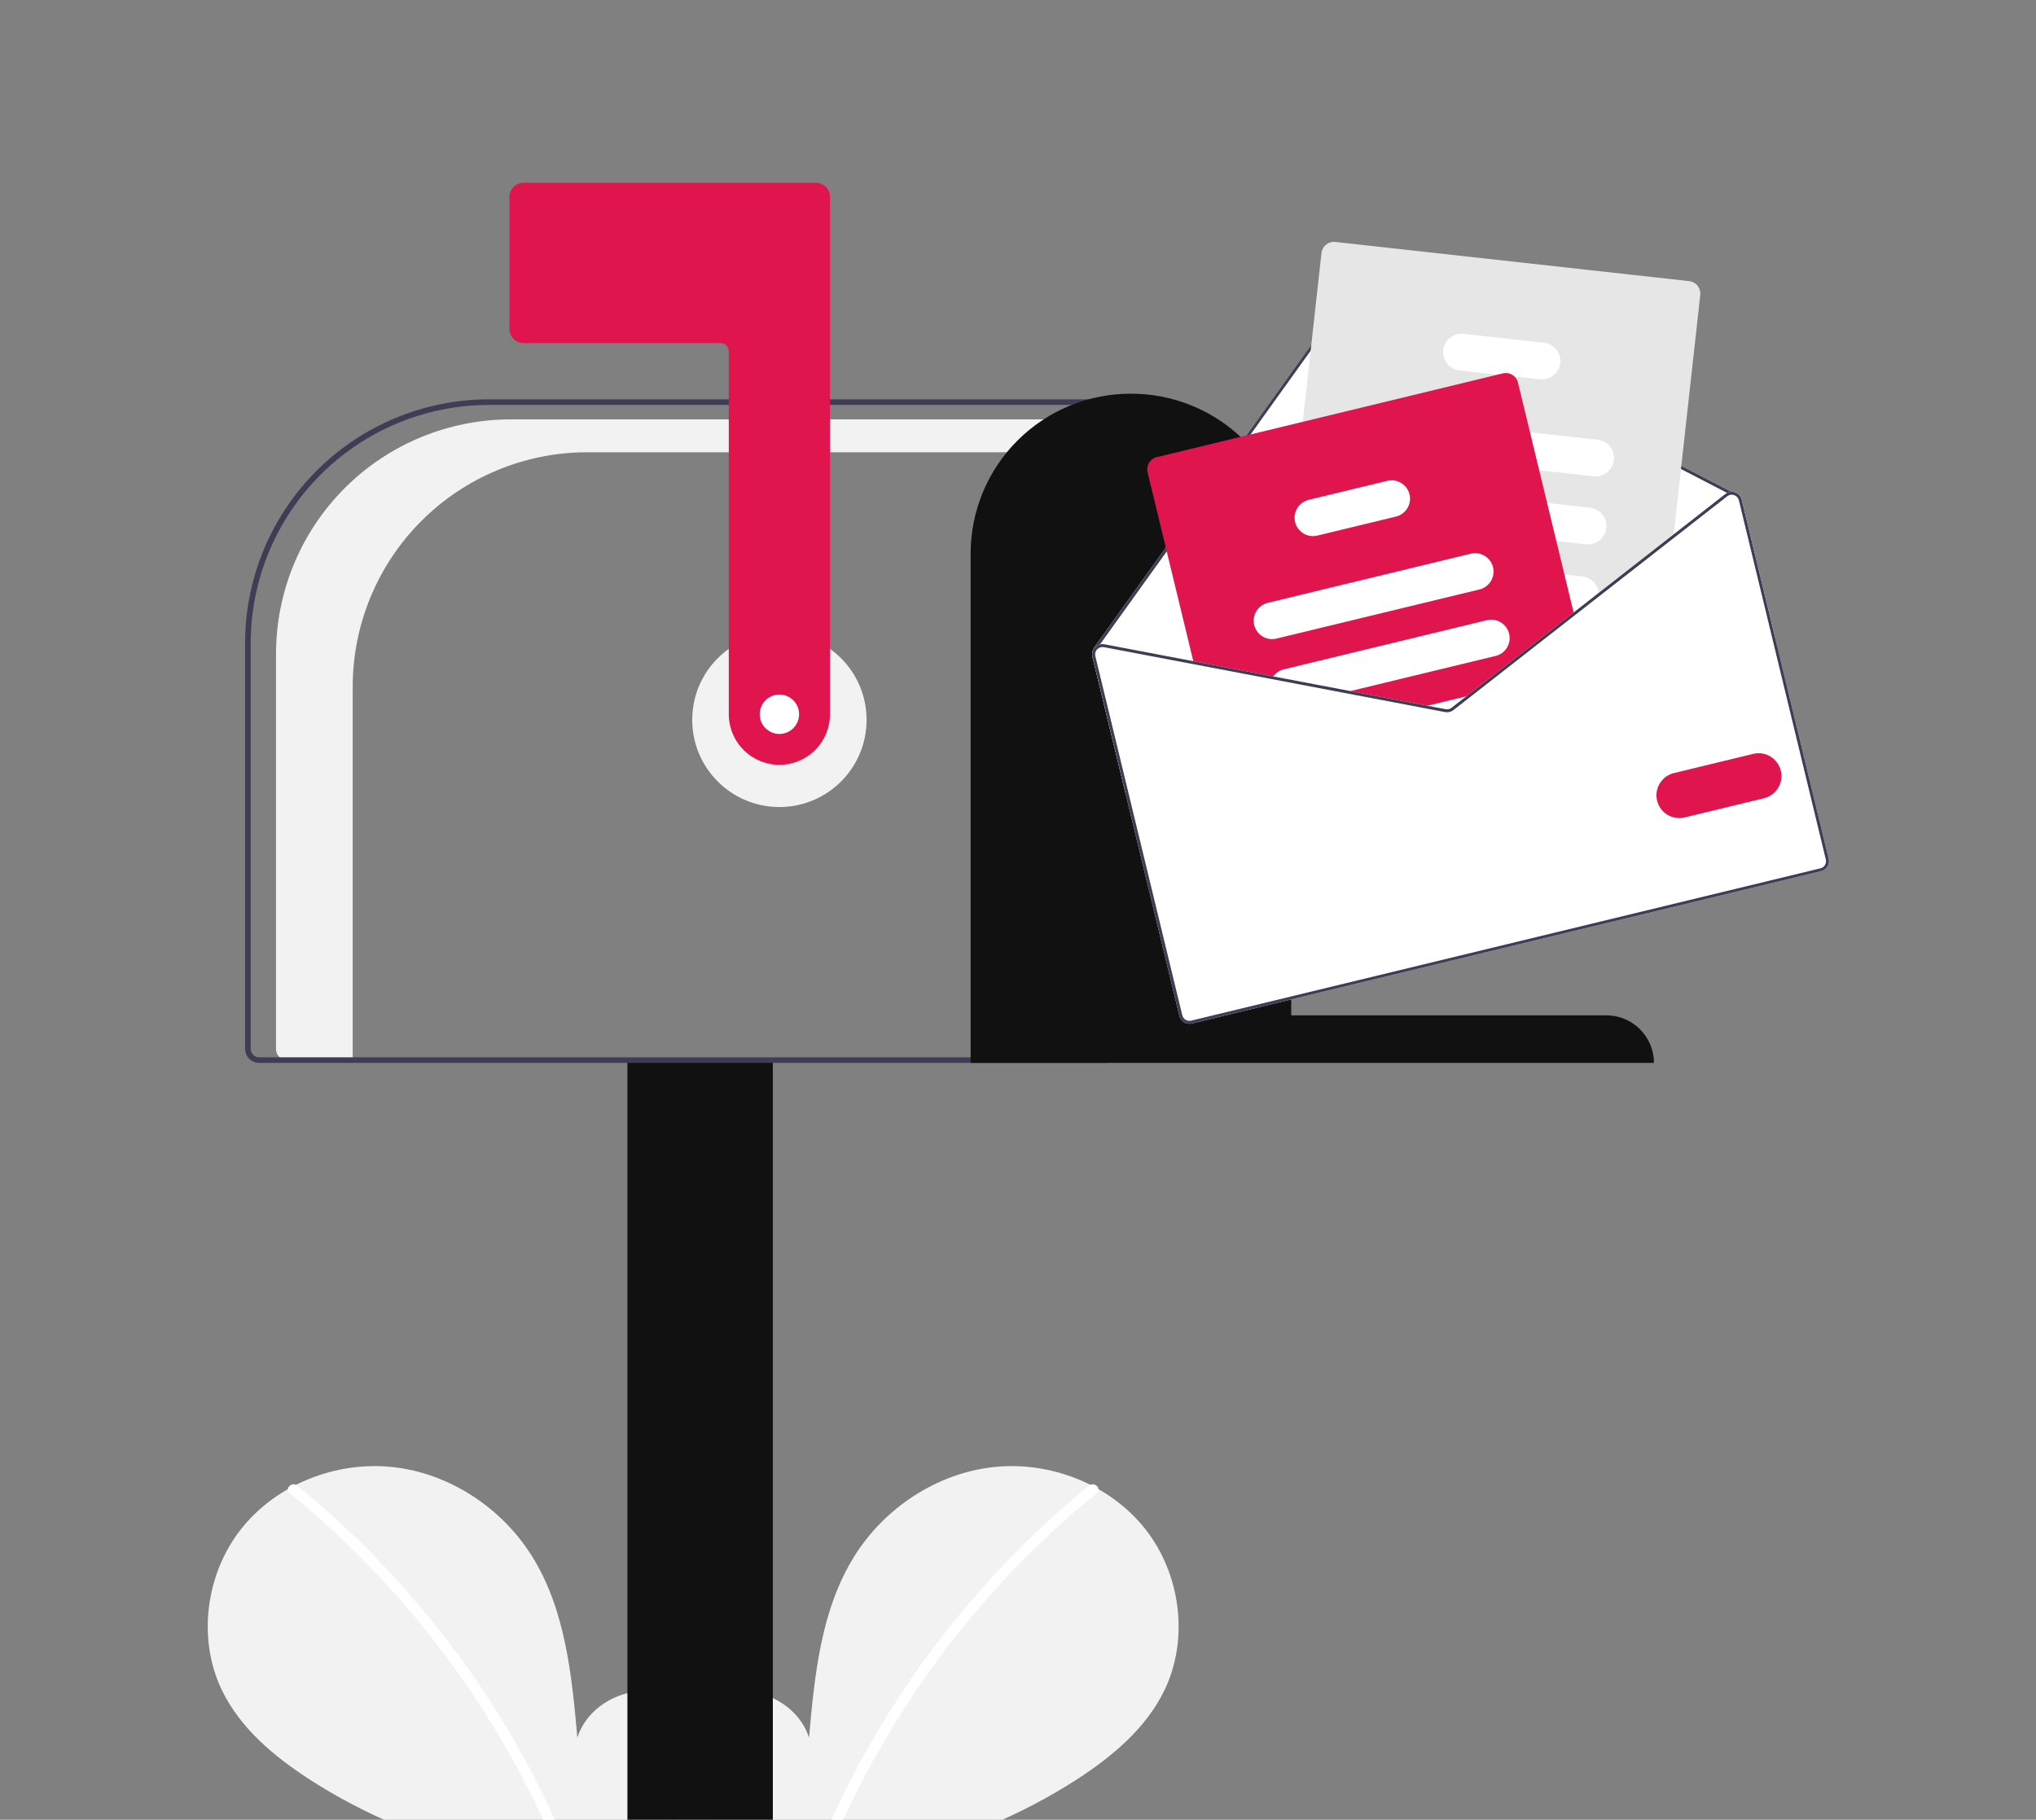 <svg width="490" height="438" viewBox="0 0 490 438" fill="none" xmlns="http://www.w3.org/2000/svg">
<rect x="0" y="0" width="490" height="438" fill="#808080" stroke="none"/>
<path d="M164.665 446.514C170.928 441.222 174.733 432.861 173.735 424.722C172.737 416.582 166.557 409.1 158.541 407.372C150.526 405.643 141.388 410.428 138.953 418.258C137.613 403.161 136.069 387.432 128.043 374.576C120.775 362.935 108.187 354.605 94.545 353.115C80.903 351.625 66.539 357.253 58.031 368.021C49.523 378.789 47.44 394.442 53.399 406.805C57.788 415.911 65.876 422.689 74.349 428.203C101.731 445.869 134.571 453.054 166.828 448.434" fill="#F2F2F2"/>
<path d="M71.522 357.565C82.778 366.734 93.105 376.988 102.352 388.18C116.825 405.635 128.536 425.206 137.078 446.21C137.703 447.742 135.215 448.409 134.596 446.894C129.164 433.614 122.444 420.898 114.531 408.93C102.193 390.233 87.076 373.526 69.702 359.385C68.418 358.339 70.248 356.528 71.522 357.565Z" fill="white"/>
<path d="M168.99 446.514C162.727 441.222 158.922 432.861 159.92 424.722C160.918 416.582 167.097 409.1 175.113 407.372C183.129 405.643 192.267 410.428 194.702 418.258C196.042 403.161 197.586 387.432 205.612 374.576C212.88 362.935 225.467 354.605 239.11 353.115C252.752 351.625 267.115 357.253 275.624 368.021C284.132 378.789 286.215 394.442 280.256 406.805C275.866 415.911 267.779 422.689 259.305 428.203C231.924 445.869 199.084 453.054 166.827 448.434" fill="#F2F2F2"/>
<path d="M262.133 357.565C250.876 366.734 240.549 376.988 231.302 388.18C216.83 405.635 205.119 425.206 196.577 446.21C195.951 447.742 198.439 448.409 199.058 446.894C213.034 412.758 235.346 382.671 263.952 359.385C265.237 358.339 263.407 356.528 262.133 357.565Z" fill="white"/>
<path d="M187.576 194.249C199.164 194.249 208.557 184.855 208.557 173.268C208.557 161.681 199.164 152.287 187.576 152.287C175.989 152.287 166.596 161.681 166.596 173.268C166.596 184.855 175.989 194.249 187.576 194.249Z" fill="#F2F2F2"/>
<path d="M122.887 100.944H267.439V108.853H141.341C133.926 108.853 126.585 110.313 119.735 113.15C112.885 115.988 106.662 120.146 101.419 125.389C96.176 130.631 92.018 136.855 89.18 143.705C86.343 150.555 84.883 157.896 84.883 165.31V255.161H69.066C68.367 255.161 67.696 254.883 67.202 254.389C66.707 253.895 66.43 253.224 66.43 252.525V157.402C66.43 149.988 67.89 142.646 70.727 135.796C73.564 128.947 77.723 122.723 82.966 117.48C88.208 112.238 94.432 108.079 101.282 105.242C108.132 102.405 115.473 100.944 122.887 100.944Z" fill="#F2F2F2"/>
<path d="M151 459.808V255H186V459.808C185.999 461.184 185.68 462.504 185.112 463.477C184.544 464.451 183.774 464.998 182.971 465H154.029C153.226 464.998 152.456 464.451 151.888 463.477C151.32 462.504 151.001 461.184 151 459.808Z" fill="#111111"/>
<path d="M58.985 252.454V154.768C59.003 139.217 65.188 124.309 76.184 113.312C87.18 102.316 102.089 96.131 117.64 96.113H266.762V255.838H62.369C61.472 255.837 60.612 255.48 59.978 254.845C59.343 254.211 58.986 253.351 58.985 252.454ZM265.409 97.467H117.64C102.448 97.484 87.883 103.527 77.141 114.269C66.399 125.012 60.356 139.576 60.339 154.768V252.454C60.34 252.992 60.554 253.508 60.934 253.889C61.315 254.269 61.831 254.484 62.369 254.484H265.409V97.467Z" fill="#3F3D56"/>
<path d="M187.577 184.097C184.347 184.094 181.251 182.809 178.967 180.525C176.683 178.241 175.398 175.145 175.395 171.915V84.608C175.394 84.07 175.18 83.553 174.799 83.173C174.419 82.792 173.903 82.578 173.364 82.578H125.988C125.091 82.576 124.231 82.22 123.597 81.585C122.962 80.951 122.606 80.091 122.604 79.194V47.384C122.606 46.487 122.962 45.627 123.597 44.992C124.231 44.358 125.091 44.001 125.988 44H196.376C197.273 44.001 198.133 44.358 198.767 44.992C199.402 45.627 199.759 46.487 199.76 47.384V171.915C199.756 175.145 198.471 178.241 196.187 180.525C193.904 182.809 190.807 184.094 187.577 184.097Z" fill="#E0154E"/>
<path d="M272.176 94.76C282.386 94.739 292.186 98.774 299.421 105.978C306.656 113.183 310.732 122.966 310.754 133.176V244.38H386.555C389.6 244.374 392.523 245.578 394.681 247.726C396.838 249.875 398.054 252.793 398.061 255.838H233.599V133.176C233.62 122.966 237.696 113.183 244.931 105.978C252.166 98.774 261.966 94.739 272.176 94.76Z" fill="#111111"/>
<path d="M262.92 158.086L270.908 191.084L427.168 153.257L419.18 120.259C419.084 119.856 418.887 119.483 418.608 119.176C418.329 118.869 417.977 118.637 417.585 118.503C417.295 118.401 416.989 118.355 416.682 118.367L326.357 71.599C325.827 71.329 325.219 71.256 324.641 71.395C324.063 71.534 323.554 71.875 323.205 72.356L279.674 133.061L263.263 155.952C263.233 155.992 263.212 156.038 263.202 156.087C263.191 156.136 263.192 156.186 263.203 156.235C262.869 156.791 262.767 157.456 262.92 158.086Z" fill="white"/>
<path d="M263.202 156.235C263.209 156.278 263.226 156.319 263.249 156.356C263.273 156.392 263.303 156.424 263.339 156.449C263.382 156.478 263.429 156.498 263.48 156.508C263.53 156.518 263.582 156.518 263.632 156.507C263.714 156.485 263.786 156.435 263.835 156.367L263.891 156.288L264.746 155.093L280.264 133.46L323.783 72.769C324.031 72.425 324.394 72.182 324.807 72.083C325.219 71.984 325.654 72.037 326.031 72.231L415.656 118.636L416.46 119.054C416.493 119.067 416.526 119.079 416.56 119.089C416.621 119.078 416.682 119.072 416.744 119.071C416.828 119.043 416.898 118.984 416.94 118.906C416.962 118.864 416.975 118.819 416.98 118.773C416.984 118.726 416.979 118.68 416.965 118.635C416.952 118.59 416.929 118.549 416.899 118.513C416.87 118.477 416.833 118.448 416.792 118.426L416.681 118.367L326.356 71.599C325.827 71.329 325.218 71.256 324.64 71.395C324.062 71.534 323.553 71.875 323.204 72.356L279.673 133.061L263.262 155.952C263.232 155.992 263.211 156.038 263.201 156.087C263.191 156.136 263.191 156.186 263.202 156.235Z" fill="#3F3D56"/>
<path d="M310.132 159.6L313.61 159.986L339.425 162.846L356.538 164.74L357.549 164.853L378.903 148.173L379.722 147.534L384.765 143.595L402.71 129.581L402.817 128.597L409.2 70.992C409.287 70.198 409.056 69.403 408.557 68.78C408.059 68.157 407.334 67.757 406.541 67.668L321.362 58.232C320.568 58.145 319.773 58.376 319.15 58.875C318.527 59.373 318.127 60.098 318.037 60.891L313.536 101.524L311.04 124.052L308.806 144.206L307.771 153.566L307.469 156.277C307.383 157.07 307.615 157.866 308.114 158.489C308.613 159.111 309.338 159.511 310.132 159.6Z" fill="#E6E6E6"/>
<path d="M333.539 109.107L370.436 113.193L383.521 114.642C384.098 114.706 384.683 114.656 385.241 114.494C385.8 114.332 386.32 114.061 386.774 113.698C387.228 113.335 387.606 112.886 387.886 112.377C388.166 111.867 388.343 111.308 388.407 110.73C388.471 110.152 388.421 109.568 388.259 109.01C388.097 108.451 387.826 107.931 387.463 107.477C387.1 107.023 386.651 106.645 386.142 106.365C385.632 106.085 385.073 105.908 384.495 105.844L368.22 104.041L334.516 100.304C333.349 100.175 332.179 100.515 331.262 101.249C330.346 101.983 329.758 103.05 329.629 104.217C329.499 105.384 329.838 106.555 330.572 107.472C331.305 108.388 332.372 108.977 333.539 109.107Z" fill="white"/>
<path d="M331.438 125.429C331.533 125.446 331.629 125.463 331.725 125.472L374.557 130.217L381.708 131.011C382.875 131.14 384.046 130.8 384.963 130.066C385.879 129.332 386.467 128.264 386.596 127.097C386.725 125.93 386.385 124.759 385.651 123.842C384.917 122.926 383.849 122.338 382.682 122.209L372.341 121.065L338.413 117.306L332.703 116.673C331.562 116.545 330.415 116.867 329.506 117.57C328.597 118.272 327.997 119.301 327.833 120.438C327.668 121.575 327.953 122.732 328.625 123.663C329.298 124.594 330.307 125.227 331.438 125.429Z" fill="white"/>
<path d="M326.59 139.901C326.941 140.484 327.421 140.978 327.994 141.344C328.567 141.711 329.217 141.941 329.893 142.016L347.448 143.96L378.714 147.424L378.721 147.423L379.721 147.534L384.765 143.595C384.796 143.296 384.796 142.994 384.765 142.695C384.659 141.69 384.213 140.752 383.501 140.035C382.788 139.318 381.853 138.866 380.849 138.753L376.506 138.271L359.276 136.364L346.88 134.989L330.866 133.214C330.046 133.124 329.216 133.264 328.471 133.62C327.726 133.976 327.095 134.533 326.651 135.229C326.206 135.924 325.964 136.731 325.953 137.556C325.943 138.382 326.163 139.194 326.59 139.901Z" fill="white"/>
<path d="M351.248 89.155L360.429 90.172L364.483 90.623L370.609 91.3C371.776 91.429 372.946 91.09 373.863 90.356C374.78 89.621 375.367 88.553 375.496 87.386C375.625 86.219 375.286 85.048 374.551 84.132C373.817 83.215 372.749 82.628 371.582 82.499L352.226 80.356C351.059 80.227 349.889 80.566 348.972 81.299C348.055 82.032 347.467 83.1 347.338 84.267C347.208 85.434 347.547 86.604 348.28 87.521C349.014 88.438 350.081 89.026 351.248 89.155Z" fill="white"/>
<path d="M276.182 113.664L287.374 159.899L306.055 163.451L323.335 166.741L341.875 170.269L347.799 171.396C348.145 171.462 348.502 171.453 348.845 171.369C349.188 171.286 349.51 171.131 349.788 170.914L354.541 167.203L357.55 164.853L378.904 148.173L365.326 92.084C365.192 91.526 364.9 91.019 364.484 90.623C364.12 90.273 363.673 90.02 363.185 89.888C362.697 89.756 362.184 89.749 361.692 89.867L278.399 110.031C277.623 110.219 276.954 110.707 276.539 111.389C276.123 112.07 275.994 112.889 276.182 113.664Z" fill="#E0154E"/>
<path d="M301.846 150.446C302.123 151.586 302.842 152.57 303.844 153.181C304.845 153.793 306.049 153.982 307.19 153.706L356.065 141.875C357.205 141.597 358.188 140.879 358.8 139.877C359.411 138.875 359.6 137.672 359.325 136.531C359.313 136.474 359.297 136.419 359.278 136.364C358.966 135.264 358.24 134.327 357.253 133.751C356.265 133.174 355.093 133.002 353.982 133.27L305.107 145.102C303.966 145.379 302.983 146.097 302.371 147.099C301.76 148.101 301.571 149.305 301.846 150.446Z" fill="white"/>
<path d="M306.054 163.451L323.334 166.74L359.938 157.879C361.079 157.603 362.064 156.885 362.675 155.883C363.287 154.881 363.475 153.677 363.199 152.536C362.923 151.394 362.204 150.41 361.202 149.798C360.2 149.187 358.996 148.998 357.855 149.275L308.981 161.106C307.959 161.352 307.059 161.955 306.444 162.806C306.296 163.009 306.165 163.225 306.054 163.451Z" fill="white"/>
<path d="M341.874 170.268L347.798 171.396C348.145 171.461 348.502 171.452 348.845 171.369C349.188 171.286 349.509 171.131 349.788 170.914L354.54 167.202L341.874 170.268Z" fill="white"/>
<path d="M311.693 125.653C311.971 126.794 312.689 127.778 313.691 128.389C314.693 129.001 315.896 129.189 317.037 128.914L335.968 124.332C337.108 124.054 338.091 123.335 338.703 122.334C339.314 121.332 339.503 120.129 339.228 118.988C339.081 118.375 338.803 117.801 338.413 117.305C337.889 116.635 337.184 116.13 336.381 115.85C335.578 115.57 334.711 115.528 333.885 115.727L314.954 120.31C313.813 120.586 312.829 121.304 312.217 122.306C311.606 123.308 311.417 124.512 311.693 125.653Z" fill="white"/>
<path d="M323.333 166.741L341.876 170.269L347.799 171.397C348.145 171.462 348.502 171.453 348.844 171.37C349.187 171.287 349.508 171.132 349.787 170.916L354.543 167.203L352.874 167.607L349.351 170.355C349.152 170.51 348.922 170.62 348.677 170.68C348.433 170.739 348.178 170.746 347.93 170.699L343.545 169.865L325.002 166.337L323.333 166.741ZM378.721 147.426L378.902 148.171L379.724 147.532L378.721 147.426ZM323.333 166.741L341.876 170.269L347.799 171.397C348.145 171.462 348.502 171.453 348.844 171.37C349.187 171.287 349.508 171.132 349.787 170.916L354.543 167.203L352.874 167.607L349.351 170.355C349.152 170.51 348.922 170.62 348.677 170.68C348.433 170.739 348.178 170.746 347.93 170.699L343.545 169.865L325.002 166.337L323.333 166.741ZM323.333 166.741L341.876 170.269L347.799 171.397C348.145 171.462 348.502 171.453 348.844 171.37C349.187 171.287 349.508 171.132 349.787 170.916L354.543 167.203L352.874 167.607L349.351 170.355C349.152 170.51 348.922 170.62 348.677 170.68C348.433 170.739 348.178 170.746 347.93 170.699L343.545 169.865L325.002 166.337L323.333 166.741ZM262.92 158.087L283.844 244.521C283.999 245.159 284.402 245.71 284.963 246.053C285.524 246.395 286.198 246.501 286.837 246.347L438.278 209.686C438.917 209.531 439.468 209.129 439.81 208.568C440.153 208.006 440.258 207.332 440.104 206.693L419.18 120.259C419.084 119.856 418.887 119.483 418.608 119.176C418.329 118.869 417.977 118.638 417.585 118.503C417.295 118.401 416.989 118.355 416.682 118.367C416.324 118.377 415.973 118.47 415.657 118.637C415.511 118.706 415.373 118.792 415.246 118.892L402.817 128.597L384.767 142.697L378.72 147.421L378.721 147.426L378.716 147.427L356.54 164.738L352.874 167.607L349.351 170.355C349.152 170.51 348.922 170.62 348.677 170.68C348.433 170.739 348.178 170.746 347.93 170.699L343.545 169.865L325.002 166.337L306.443 162.807L265.794 155.071C265.447 155.003 265.09 155.01 264.746 155.094C264.284 155.207 263.864 155.45 263.536 155.795C263.411 155.93 263.299 156.078 263.203 156.235C262.869 156.791 262.767 157.457 262.92 158.087ZM323.333 166.741L341.876 170.269L347.799 171.397C348.145 171.462 348.502 171.453 348.844 171.37C349.187 171.287 349.508 171.132 349.787 170.916L354.543 167.203L352.874 167.607L349.351 170.355C349.152 170.51 348.922 170.62 348.677 170.68C348.433 170.739 348.178 170.746 347.93 170.699L343.545 169.865L325.002 166.337L323.333 166.741ZM323.333 166.741L341.876 170.269L347.799 171.397C348.145 171.462 348.502 171.453 348.844 171.37C349.187 171.287 349.508 171.132 349.787 170.916L354.543 167.203L352.874 167.607L349.351 170.355C349.152 170.51 348.922 170.62 348.677 170.68C348.433 170.739 348.178 170.746 347.93 170.699L343.545 169.865L325.002 166.337L323.333 166.741ZM323.333 166.741L341.876 170.269L347.799 171.397C348.145 171.462 348.502 171.453 348.844 171.37C349.187 171.287 349.508 171.132 349.787 170.916L354.543 167.203L352.874 167.607L349.351 170.355C349.152 170.51 348.922 170.62 348.677 170.68C348.433 170.739 348.178 170.746 347.93 170.699L343.545 169.865L325.002 166.337L323.333 166.741Z" fill="white"/>
<path d="M323.333 166.741L341.876 170.269L347.799 171.397C348.145 171.462 348.502 171.452 348.844 171.37C349.187 171.287 349.508 171.132 349.787 170.916L354.543 167.203L352.874 167.607L349.351 170.355C349.152 170.51 348.922 170.62 348.677 170.68C348.433 170.739 348.178 170.746 347.93 170.699L343.545 169.865L325.002 166.337L323.333 166.741ZM378.721 147.426L378.902 148.171L379.724 147.532L378.721 147.426ZM323.333 166.741L341.876 170.269L347.799 171.397C348.145 171.462 348.502 171.452 348.844 171.37C349.187 171.287 349.508 171.132 349.787 170.916L354.543 167.203L352.874 167.607L349.351 170.355C349.152 170.51 348.922 170.62 348.677 170.68C348.433 170.739 348.178 170.746 347.93 170.699L343.545 169.865L325.002 166.337L323.333 166.741ZM323.333 166.741L341.876 170.269L347.799 171.397C348.145 171.462 348.502 171.452 348.844 171.37C349.187 171.287 349.508 171.132 349.787 170.916L354.543 167.203L352.874 167.607L349.351 170.355C349.152 170.51 348.922 170.62 348.677 170.68C348.433 170.739 348.178 170.746 347.93 170.699L343.545 169.865L325.002 166.337L323.333 166.741ZM263.892 156.289L263.984 156.358C263.999 156.333 264.026 156.31 264.047 156.284C264.252 156.07 264.506 155.911 264.788 155.82C265.07 155.73 265.37 155.71 265.661 155.764L306.056 163.448L323.333 166.741L341.876 170.269L347.799 171.397C348.145 171.462 348.502 171.452 348.844 171.37C349.187 171.287 349.508 171.132 349.787 170.916L354.543 167.203L352.874 167.607L349.351 170.355C349.152 170.51 348.922 170.62 348.677 170.68C348.433 170.739 348.178 170.746 347.93 170.699L343.545 169.865L325.002 166.337L306.443 162.807L265.794 155.071C265.447 155.002 265.09 155.01 264.746 155.094L263.892 156.289ZM262.92 158.087L283.844 244.521C283.999 245.159 284.402 245.71 284.963 246.053C285.524 246.395 286.198 246.501 286.837 246.347L438.278 209.686C438.917 209.531 439.468 209.129 439.81 208.568C440.153 208.006 440.258 207.332 440.104 206.693L419.18 120.259C419.084 119.856 418.887 119.483 418.608 119.176C418.329 118.869 417.977 118.638 417.585 118.503C417.295 118.401 416.989 118.355 416.682 118.367C416.324 118.377 415.973 118.47 415.657 118.637C415.511 118.706 415.373 118.792 415.246 118.892L402.817 128.597L384.767 142.697L378.72 147.421L378.721 147.426L378.716 147.427L356.54 164.738L352.874 167.607L349.351 170.355C349.152 170.51 348.922 170.62 348.677 170.68C348.433 170.739 348.178 170.746 347.93 170.699L343.545 169.865L325.002 166.337L306.443 162.807L265.794 155.071C265.447 155.002 265.09 155.01 264.746 155.094C264.284 155.207 263.864 155.45 263.536 155.795C263.411 155.93 263.299 156.078 263.203 156.235C262.869 156.791 262.767 157.456 262.92 158.087ZM263.61 157.92C263.549 157.665 263.545 157.399 263.599 157.143C263.653 156.886 263.763 156.645 263.923 156.437C263.937 156.406 263.958 156.379 263.984 156.358C263.999 156.333 264.026 156.31 264.047 156.284C264.252 156.07 264.506 155.911 264.788 155.82C265.07 155.73 265.37 155.71 265.661 155.764L306.056 163.448L323.333 166.741L341.876 170.269L347.799 171.397C348.145 171.462 348.502 171.452 348.844 171.37C349.187 171.287 349.508 171.132 349.787 170.916L354.543 167.203L357.551 164.853L378.902 148.171L379.724 147.532L384.764 143.595L402.711 129.579L415.686 119.446C415.884 119.292 416.111 119.182 416.354 119.123C416.422 119.106 416.491 119.095 416.561 119.089C416.622 119.078 416.683 119.072 416.745 119.071C416.952 119.07 417.158 119.103 417.354 119.171C417.634 119.268 417.885 119.434 418.084 119.653C418.283 119.872 418.425 120.138 418.495 120.425L439.419 206.859C439.474 207.086 439.484 207.321 439.448 207.551C439.412 207.781 439.331 208.002 439.21 208.201C439.089 208.4 438.929 208.573 438.741 208.711C438.552 208.848 438.339 208.947 438.112 209.001L286.671 245.662C286.214 245.772 285.733 245.696 285.332 245.45C284.931 245.205 284.644 244.811 284.534 244.354L263.61 157.92ZM323.333 166.741L341.876 170.269L347.799 171.397C348.145 171.462 348.502 171.452 348.844 171.37C349.187 171.287 349.508 171.132 349.787 170.916L354.543 167.203L352.874 167.607L349.351 170.355C349.152 170.51 348.922 170.62 348.677 170.68C348.433 170.739 348.178 170.746 347.93 170.699L343.545 169.865L325.002 166.337L323.333 166.741ZM323.333 166.741L341.876 170.269L347.799 171.397C348.145 171.462 348.502 171.452 348.844 171.37C349.187 171.287 349.508 171.132 349.787 170.916L354.543 167.203L352.874 167.607L349.351 170.355C349.152 170.51 348.922 170.62 348.677 170.68C348.433 170.739 348.178 170.746 347.93 170.699L343.545 169.865L325.002 166.337L323.333 166.741ZM323.333 166.741L341.876 170.269L347.799 171.397C348.145 171.462 348.502 171.452 348.844 171.37C349.187 171.287 349.508 171.132 349.787 170.916L354.543 167.203L352.874 167.607L349.351 170.355C349.152 170.51 348.922 170.62 348.677 170.68C348.433 170.739 348.178 170.746 347.93 170.699L343.545 169.865L325.002 166.337L323.333 166.741Z" fill="#3F3D56"/>
<path d="M398.807 192.705C398.466 191.289 398.701 189.795 399.46 188.552C400.218 187.308 401.44 186.416 402.855 186.072L421.969 181.445C423.383 181.108 424.874 181.345 426.113 182.104C427.353 182.864 428.242 184.084 428.584 185.497C428.926 186.91 428.694 188.401 427.939 189.644C427.183 190.886 425.967 191.779 424.555 192.126L405.441 196.753C404.024 197.094 402.531 196.86 401.287 196.101C400.043 195.342 399.152 194.121 398.807 192.705Z" fill="#E0154E"/>
<path d="M187.576 176.653C190.193 176.653 192.314 174.532 192.314 171.915C192.314 169.299 190.193 167.178 187.576 167.178C184.96 167.178 182.839 169.299 182.839 171.915C182.839 174.532 184.96 176.653 187.576 176.653Z" fill="white"/>
</svg>